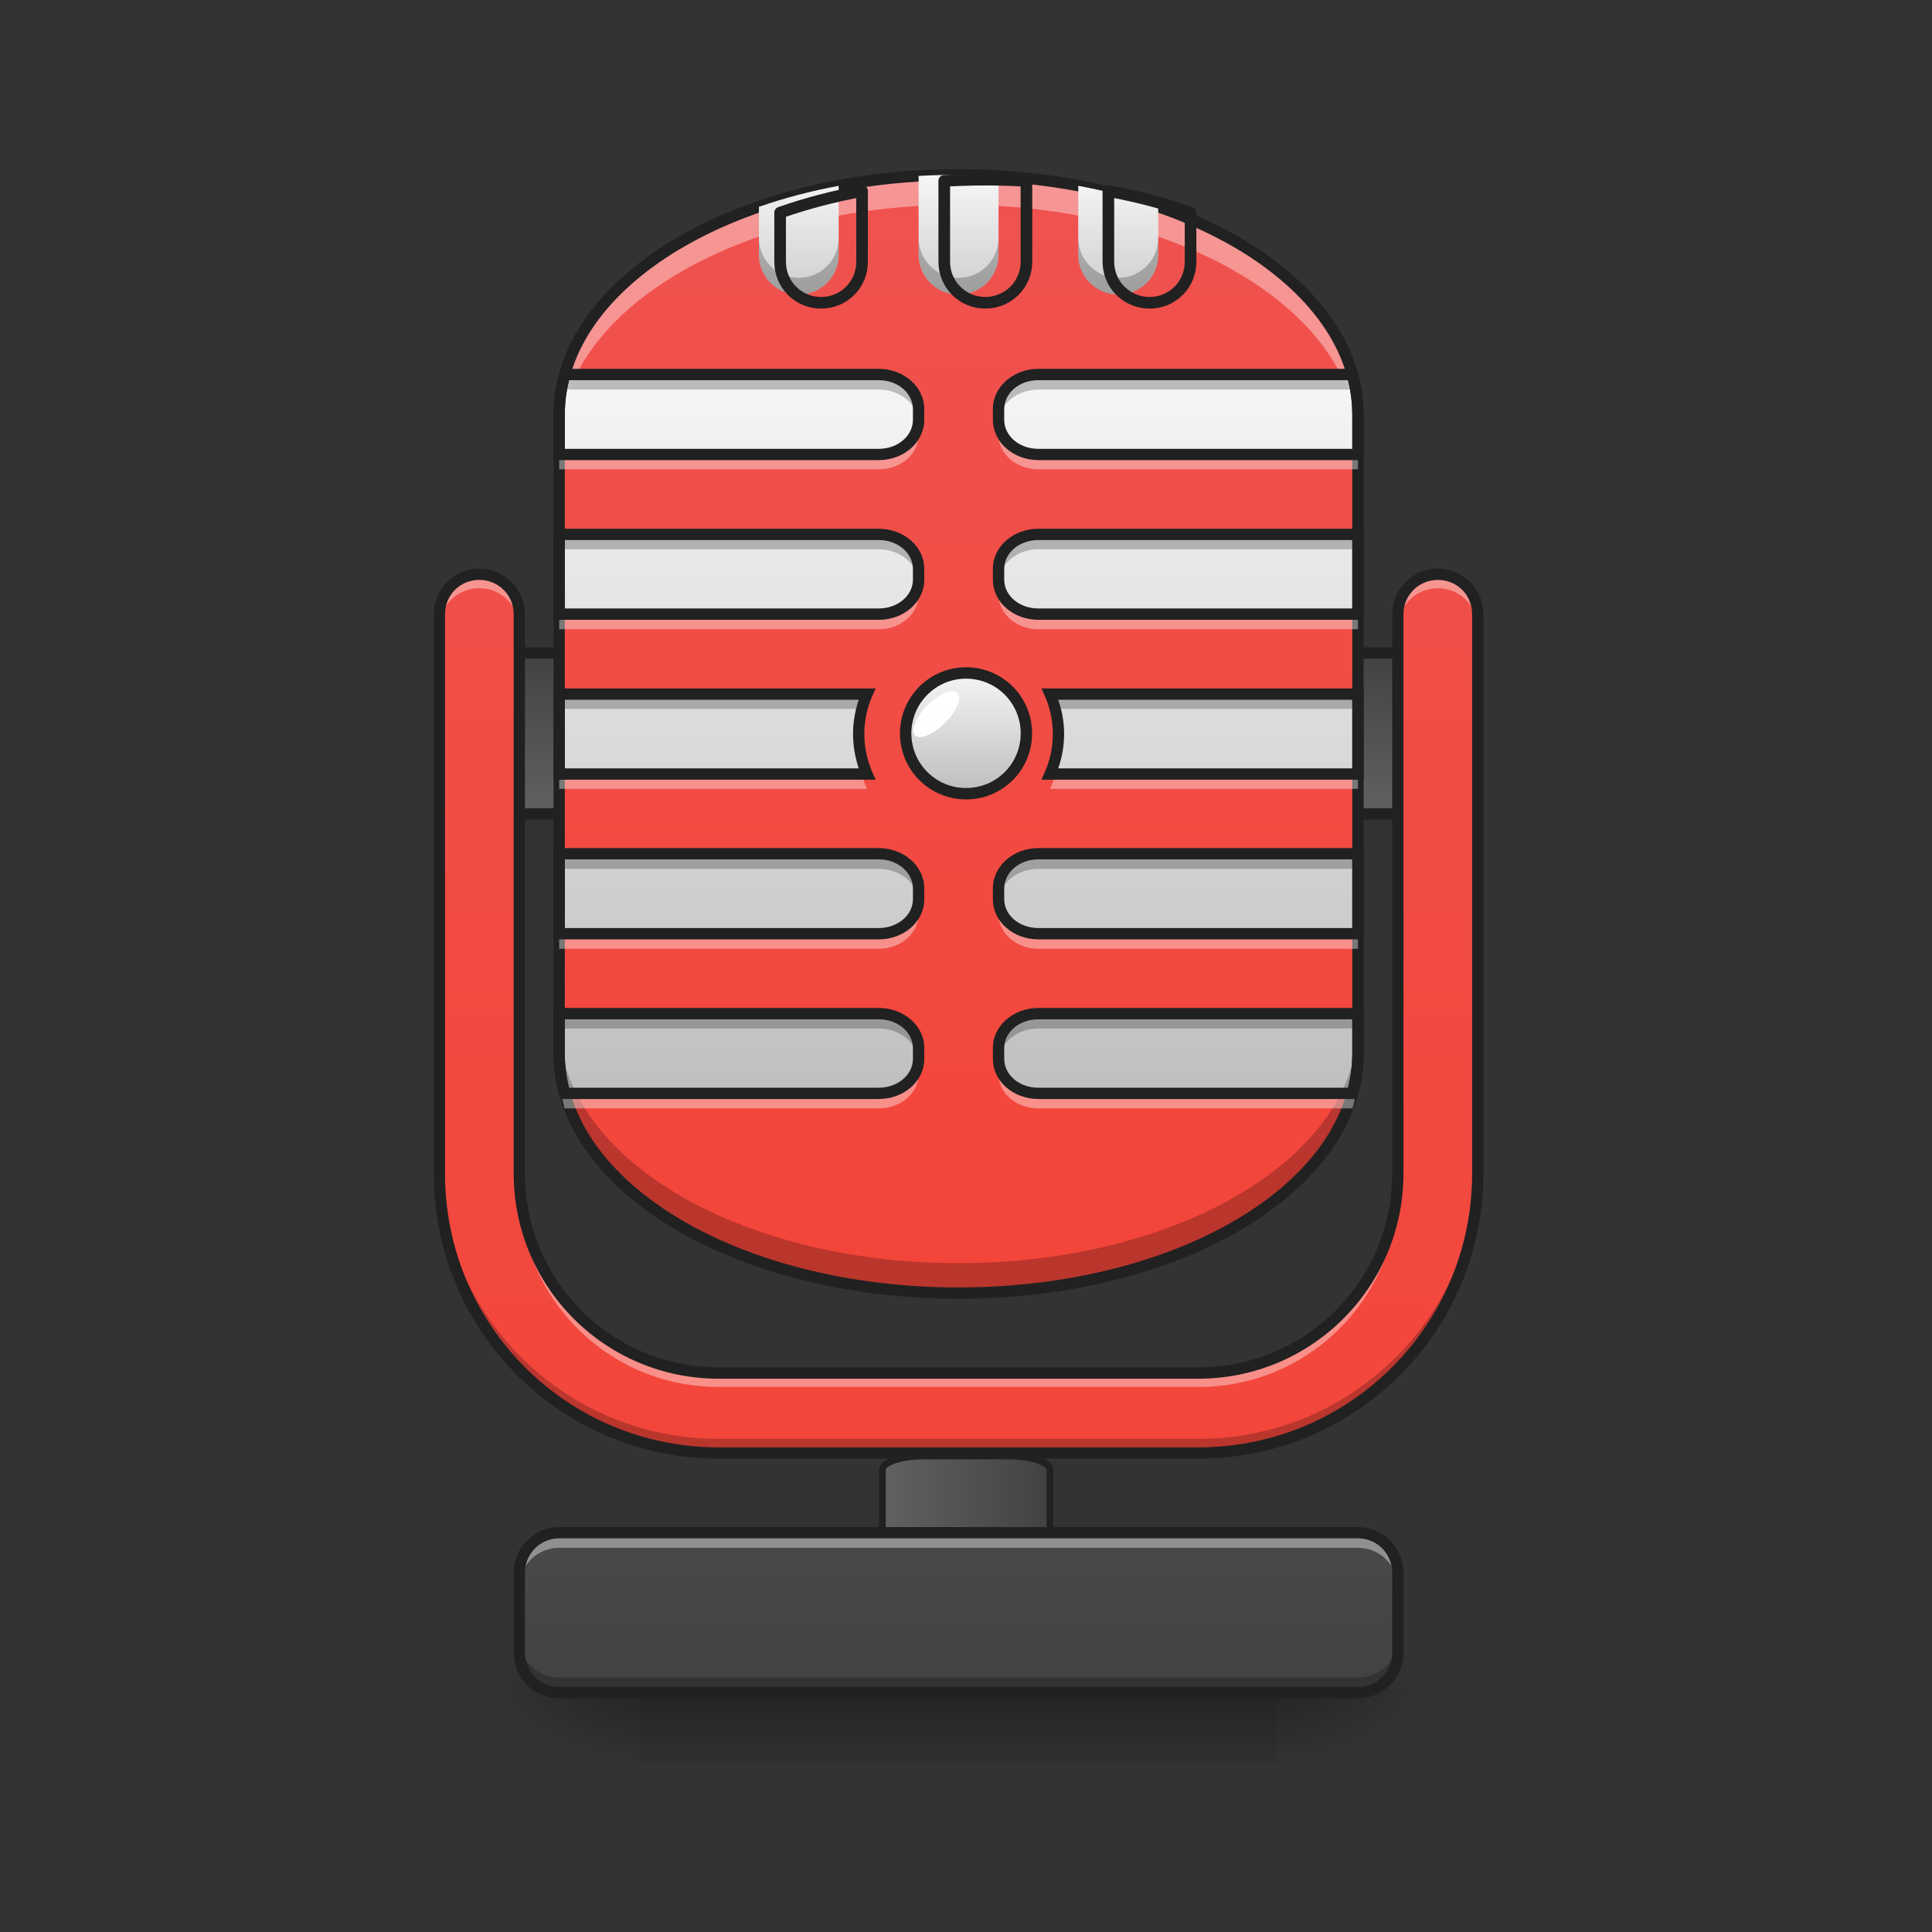 <?xml version="1.0" encoding="UTF-8"?>
<svg xmlns="http://www.w3.org/2000/svg" xmlns:xlink="http://www.w3.org/1999/xlink" width="32pt" height="32pt" viewBox="0 0 32 32" version="1.1">
<rect x="0" y="0" width="32" height="32" fill="#333333" stroke="none"/>
<defs>
<linearGradient id="linear0" gradientUnits="userSpaceOnUse" x1="275.167" y1="170" x2="232.833" y2="170" gradientTransform="matrix(1.04,0,0,0.337,-10.266,140.699)">
<stop offset="0" style="stop-color:rgb(25.882%,25.882%,25.882%);stop-opacity:1;"/>
<stop offset="1" style="stop-color:rgb(38.039%,38.039%,38.039%);stop-opacity:1;"/>
</linearGradient>
<linearGradient id="linear1" gradientUnits="userSpaceOnUse" x1="254" y1="233.5" x2="254" y2="254.667" gradientTransform="matrix(0.063,0,0,0.063,-0,13.439)">
<stop offset="0" style="stop-color:rgb(0%,0%,0%);stop-opacity:0.275;"/>
<stop offset="1" style="stop-color:rgb(0%,0%,0%);stop-opacity:0;"/>
</linearGradient>
<radialGradient id="radial0" gradientUnits="userSpaceOnUse" cx="450.909" cy="189.579" fx="450.909" fy="189.579" r="21.167" gradientTransform="matrix(0,-0.078,-0.141,-0,47.5,63.595)">
<stop offset="0" style="stop-color:rgb(0%,0%,0%);stop-opacity:0.314;"/>
<stop offset="0.222" style="stop-color:rgb(0%,0%,0%);stop-opacity:0.275;"/>
<stop offset="1" style="stop-color:rgb(0%,0%,0%);stop-opacity:0;"/>
</radialGradient>
<radialGradient id="radial1" gradientUnits="userSpaceOnUse" cx="450.909" cy="189.579" fx="450.909" fy="189.579" r="21.167" gradientTransform="matrix(-0,0.078,0.141,0,-15.747,-7.527)">
<stop offset="0" style="stop-color:rgb(0%,0%,0%);stop-opacity:0.314;"/>
<stop offset="0.222" style="stop-color:rgb(0%,0%,0%);stop-opacity:0.275;"/>
<stop offset="1" style="stop-color:rgb(0%,0%,0%);stop-opacity:0;"/>
</radialGradient>
<radialGradient id="radial2" gradientUnits="userSpaceOnUse" cx="450.909" cy="189.579" fx="450.909" fy="189.579" r="21.167" gradientTransform="matrix(-0,-0.078,0.141,-0,-15.747,63.595)">
<stop offset="0" style="stop-color:rgb(0%,0%,0%);stop-opacity:0.314;"/>
<stop offset="0.222" style="stop-color:rgb(0%,0%,0%);stop-opacity:0.275;"/>
<stop offset="1" style="stop-color:rgb(0%,0%,0%);stop-opacity:0;"/>
</radialGradient>
<radialGradient id="radial3" gradientUnits="userSpaceOnUse" cx="450.909" cy="189.579" fx="450.909" fy="189.579" r="21.167" gradientTransform="matrix(0,0.078,-0.141,0,47.5,-7.527)">
<stop offset="0" style="stop-color:rgb(0%,0%,0%);stop-opacity:0.314;"/>
<stop offset="0.222" style="stop-color:rgb(0%,0%,0%);stop-opacity:0.275;"/>
<stop offset="1" style="stop-color:rgb(0%,0%,0%);stop-opacity:0;"/>
</radialGradient>
<linearGradient id="linear2" gradientUnits="userSpaceOnUse" x1="254" y1="233.5" x2="254" y2="43" gradientTransform="matrix(0.063,0,0,0.063,0,13.439)">
<stop offset="0" style="stop-color:rgb(25.882%,25.882%,25.882%);stop-opacity:1;"/>
<stop offset="1" style="stop-color:rgb(38.039%,38.039%,38.039%);stop-opacity:1;"/>
</linearGradient>
<linearGradient id="linear3" gradientUnits="userSpaceOnUse" x1="254" y1="-41.667" x2="254" y2="0.667" >
<stop offset="0" style="stop-color:rgb(25.882%,25.882%,25.882%);stop-opacity:1;"/>
<stop offset="1" style="stop-color:rgb(38.039%,38.039%,38.039%);stop-opacity:1;"/>
</linearGradient>
<linearGradient id="linear4" gradientUnits="userSpaceOnUse" x1="254" y1="159.417" x2="254" y2="-168.667" gradientTransform="matrix(0.063,0,0,0.063,0,13.439)">
<stop offset="0" style="stop-color:rgb(95.686%,26.275%,21.176%);stop-opacity:1;"/>
<stop offset="1" style="stop-color:rgb(93.725%,32.549%,31.373%);stop-opacity:1;"/>
</linearGradient>
<linearGradient id="linear5" gradientUnits="userSpaceOnUse" x1="960" y1="1135.118" x2="960" y2="415.118" gradientTransform="matrix(0.017,0,0,0.017,0,-0.662)">
<stop offset="0" style="stop-color:rgb(74.118%,74.118%,74.118%);stop-opacity:1;"/>
<stop offset="1" style="stop-color:rgb(96.078%,96.078%,96.078%);stop-opacity:1;"/>
</linearGradient>
<linearGradient id="linear6" gradientUnits="userSpaceOnUse" x1="254" y1="5.958" x2="254" y2="-25.792" gradientTransform="matrix(1,0,0,1,0,-10.583)">
<stop offset="0" style="stop-color:rgb(74.118%,74.118%,74.118%);stop-opacity:1;"/>
<stop offset="1" style="stop-color:rgb(96.078%,96.078%,96.078%);stop-opacity:1;"/>
</linearGradient>
<linearGradient id="linear7" gradientUnits="userSpaceOnUse" x1="960" y1="1735.117" x2="960" y2="215.117" gradientTransform="matrix(0.017,0,0,0.017,0,-0.662)">
<stop offset="0" style="stop-color:rgb(95.686%,26.275%,21.176%);stop-opacity:1;"/>
<stop offset="1" style="stop-color:rgb(93.725%,32.549%,31.373%);stop-opacity:1;"/>
</linearGradient>
<linearGradient id="linear8" gradientUnits="userSpaceOnUse" x1="960" y1="335.118" x2="960" y2="175.118" gradientTransform="matrix(0.017,0,0,0.017,0,0)">
<stop offset="0" style="stop-color:rgb(74.118%,74.118%,74.118%);stop-opacity:1;"/>
<stop offset="1" style="stop-color:rgb(96.078%,96.078%,96.078%);stop-opacity:1;"/>
</linearGradient>
</defs>
<g id="surface1">
<path style="fill-rule:nonzero;fill:url(#linear0);stroke-width:1.777;stroke-linecap:round;stroke-linejoin:miter;stroke:rgb(12.941%,12.941%,12.941%);stroke-opacity:1;stroke-miterlimit:4;" d="M 242.977 169.463 L 265.037 169.463 C 271.099 169.463 276.036 171.088 276.036 173.088 L 276.036 208.772 C 276.036 210.709 271.099 212.334 265.037 212.334 L 242.977 212.334 C 236.915 212.334 231.978 210.709 231.978 208.772 L 231.978 173.088 C 231.978 171.088 236.915 169.463 242.977 169.463 Z M 242.977 169.463 " transform="matrix(0.063,0,0,0.063,0,13.439)"/>
<path style=" stroke:none;fill-rule:nonzero;fill:url(#linear1);" d="M 10.586 28.035 L 21.168 28.035 L 21.168 29.211 L 10.586 29.211 Z M 10.586 28.035 "/>
<path style=" stroke:none;fill-rule:nonzero;fill:url(#radial0);" d="M 21.168 28.035 L 23.816 28.035 L 23.816 26.711 L 21.168 26.711 Z M 21.168 28.035 "/>
<path style=" stroke:none;fill-rule:nonzero;fill:url(#radial1);" d="M 10.586 28.035 L 7.938 28.035 L 7.938 29.355 L 10.586 29.355 Z M 10.586 28.035 "/>
<path style=" stroke:none;fill-rule:nonzero;fill:url(#radial2);" d="M 10.586 28.035 L 7.938 28.035 L 7.938 26.711 L 10.586 26.711 Z M 10.586 28.035 "/>
<path style=" stroke:none;fill-rule:nonzero;fill:url(#radial3);" d="M 21.168 28.035 L 23.816 28.035 L 23.816 29.355 L 21.168 29.355 Z M 21.168 28.035 "/>
<path style=" stroke:none;fill-rule:nonzero;fill:url(#linear2);" d="M 9.262 25.387 L 22.492 25.387 C 22.855 25.387 23.152 25.684 23.152 26.051 L 23.152 27.371 C 23.152 27.738 22.855 28.035 22.492 28.035 L 9.262 28.035 C 8.895 28.035 8.602 27.738 8.602 27.371 L 8.602 26.051 C 8.602 25.684 8.895 25.387 9.262 25.387 Z M 9.262 25.387 "/>
<path style="fill-rule:nonzero;fill:url(#linear3);stroke-width:3;stroke-linecap:round;stroke-linejoin:round;stroke:rgb(12.941%,12.941%,12.941%);stroke-opacity:1;stroke-miterlimit:4;" d="M 126.988 -41.642 L 381.026 -41.642 L 381.026 0.667 L 126.988 0.667 Z M 126.988 -41.642 " transform="matrix(0.063,0,0,0.063,0,13.439)"/>
<path style=" stroke:none;fill-rule:nonzero;fill:url(#linear4);" d="M 15.875 2.895 C 19.531 2.895 22.492 4.672 22.492 6.867 L 22.492 17.449 C 22.492 19.641 19.531 21.418 15.875 21.418 C 12.223 21.418 9.262 19.641 9.262 17.449 L 9.262 6.867 C 9.262 4.672 12.223 2.895 15.875 2.895 Z M 15.875 2.895 "/>
<path style=" stroke:none;fill-rule:nonzero;fill:url(#linear5);" d="M 9.352 6.203 C 9.293 6.418 9.262 6.641 9.262 6.863 L 9.262 7.527 L 14.555 7.527 C 14.922 7.527 15.215 7.273 15.215 6.953 L 15.215 6.777 C 15.215 6.457 14.922 6.203 14.555 6.203 Z M 17.199 6.203 C 16.832 6.203 16.539 6.457 16.539 6.777 L 16.539 6.953 C 16.539 7.273 16.832 7.527 17.199 7.527 L 22.492 7.527 L 22.492 6.863 C 22.492 6.641 22.461 6.418 22.402 6.203 Z M 9.262 8.852 L 9.262 10.172 L 14.555 10.172 C 14.922 10.172 15.215 9.918 15.215 9.602 L 15.215 9.422 C 15.215 9.105 14.922 8.852 14.555 8.852 Z M 17.199 8.852 C 16.832 8.852 16.539 9.105 16.539 9.422 L 16.539 9.602 C 16.539 9.918 16.832 10.172 17.199 10.172 L 22.492 10.172 L 22.492 8.852 Z M 9.262 11.496 L 9.262 12.82 L 14.359 12.82 C 14.273 12.617 14.223 12.395 14.223 12.156 C 14.223 11.922 14.273 11.699 14.359 11.496 Z M 17.395 11.496 C 17.48 11.699 17.531 11.922 17.531 12.156 C 17.531 12.395 17.48 12.617 17.395 12.82 L 22.492 12.82 L 22.492 11.496 Z M 9.262 14.141 L 9.262 15.465 L 14.555 15.465 C 14.922 15.465 15.215 15.211 15.215 14.895 L 15.215 14.715 C 15.215 14.398 14.922 14.141 14.555 14.141 Z M 17.199 14.141 C 16.832 14.141 16.539 14.398 16.539 14.715 L 16.539 14.895 C 16.539 15.211 16.832 15.465 17.199 15.465 L 22.492 15.465 L 22.492 14.141 Z M 9.262 16.789 L 9.262 17.449 C 9.262 17.676 9.293 17.895 9.352 18.109 L 14.555 18.109 C 14.922 18.109 15.215 17.855 15.215 17.539 L 15.215 17.359 C 15.215 17.043 14.922 16.789 14.555 16.789 Z M 17.199 16.789 C 16.832 16.789 16.539 17.043 16.539 17.359 L 16.539 17.539 C 16.539 17.855 16.832 18.109 17.199 18.109 L 22.402 18.109 C 22.461 17.895 22.492 17.676 22.492 17.449 L 22.492 16.789 Z M 17.199 16.789 "/>
<path style="fill-rule:nonzero;fill:url(#linear6);stroke-width:3;stroke-linecap:round;stroke-linejoin:miter;stroke:rgb(12.941%,12.941%,12.941%);stroke-opacity:1;stroke-miterlimit:4;" d="M 253.976 -36.392 C 262.787 -36.392 269.849 -29.268 269.849 -20.519 C 269.849 -11.707 262.787 -4.645 253.976 -4.645 C 245.227 -4.645 238.102 -11.707 238.102 -20.519 C 238.102 -29.268 245.227 -36.392 253.976 -36.392 Z M 253.976 -36.392 " transform="matrix(0.063,0,0,0.063,0,13.439)"/>
<path style=" stroke:none;fill-rule:nonzero;fill:url(#linear7);" d="M 7.938 9.512 C 7.57 9.512 7.277 9.805 7.277 10.172 L 7.277 19.434 C 7.277 22 9.344 24.066 11.906 24.066 L 19.844 24.066 C 22.41 24.066 24.477 22 24.477 19.434 L 24.477 10.172 C 24.477 9.805 24.18 9.512 23.816 9.512 C 23.449 9.512 23.152 9.805 23.152 10.172 L 23.152 19.434 C 23.152 21.266 21.68 22.742 19.844 22.742 L 11.906 22.742 C 10.074 22.742 8.602 21.266 8.602 19.434 L 8.602 10.172 C 8.602 9.805 8.305 9.512 7.938 9.512 Z M 7.938 9.512 "/>
<path style=" stroke:none;fill-rule:nonzero;fill:rgb(100%,100%,100%);fill-opacity:0.392;" d="M 9.262 25.387 C 8.895 25.387 8.602 25.684 8.602 26.051 L 8.602 26.297 C 8.602 25.93 8.895 25.637 9.262 25.637 L 22.492 25.637 C 22.859 25.637 23.152 25.93 23.152 26.297 L 23.152 26.051 C 23.152 25.684 22.859 25.387 22.492 25.387 Z M 9.262 25.387 "/>
<path style=" stroke:none;fill-rule:nonzero;fill:rgb(0%,0%,0%);fill-opacity:0.235;" d="M 8.602 27.125 L 8.602 27.371 C 8.602 27.738 8.895 28.035 9.262 28.035 L 22.492 28.035 C 22.859 28.035 23.152 27.738 23.152 27.371 L 23.152 27.125 C 23.152 27.492 22.859 27.785 22.492 27.785 L 9.262 27.785 C 8.895 27.785 8.602 27.492 8.602 27.125 Z M 8.602 27.125 "/>
<path style=" stroke:none;fill-rule:nonzero;fill:rgb(12.941%,12.941%,12.941%);fill-opacity:1;" d="M 9.262 25.293 C 8.844 25.293 8.508 25.633 8.508 26.051 L 8.508 27.371 C 8.508 27.789 8.844 28.129 9.262 28.129 L 22.492 28.129 C 22.91 28.129 23.246 27.789 23.246 27.371 L 23.246 26.051 C 23.246 25.633 22.91 25.293 22.492 25.293 Z M 9.262 25.48 L 22.492 25.48 C 22.809 25.48 23.059 25.734 23.059 26.051 L 23.059 27.371 C 23.059 27.688 22.809 27.941 22.492 27.941 L 9.262 27.941 C 8.945 27.941 8.695 27.688 8.695 27.371 L 8.695 26.051 C 8.695 25.734 8.945 25.48 9.262 25.48 Z M 9.262 25.48 "/>
<path style=" stroke:none;fill-rule:nonzero;fill:rgb(100%,100%,100%);fill-opacity:0.392;" d="M 15.875 2.895 C 12.211 2.895 9.262 4.668 9.262 6.863 L 9.262 7.363 C 9.262 5.164 12.211 3.391 15.875 3.391 C 19.543 3.391 22.492 5.164 22.492 7.363 L 22.492 6.863 C 22.492 4.668 19.543 2.895 15.875 2.895 Z M 15.875 2.895 "/>
<path style=" stroke:none;fill-rule:nonzero;fill:rgb(0%,0%,0%);fill-opacity:0.235;" d="M 15.875 21.418 C 12.211 21.418 9.262 19.648 9.262 17.449 L 9.262 16.953 C 9.262 19.152 12.211 20.922 15.875 20.922 C 19.543 20.922 22.492 19.152 22.492 16.953 L 22.492 17.449 C 22.492 19.648 19.543 21.418 15.875 21.418 Z M 15.875 21.418 "/>
<path style=" stroke:none;fill-rule:nonzero;fill:rgb(12.941%,12.941%,12.941%);fill-opacity:1;" d="M 15.875 2.801 C 14.027 2.801 12.359 3.246 11.145 3.977 C 9.934 4.703 9.168 5.723 9.168 6.867 L 9.168 17.449 C 9.168 18.59 9.934 19.609 11.145 20.34 C 12.359 21.066 14.027 21.512 15.875 21.512 C 17.723 21.512 19.395 21.066 20.605 20.34 C 21.82 19.609 22.586 18.59 22.586 17.449 L 22.586 6.867 C 22.586 5.723 21.82 4.703 20.605 3.977 C 19.395 3.246 17.723 2.801 15.875 2.801 Z M 15.875 2.988 C 17.695 2.988 19.332 3.43 20.512 4.137 C 21.688 4.844 22.398 5.809 22.398 6.867 L 22.398 17.449 C 22.398 18.508 21.688 19.473 20.512 20.18 C 19.332 20.887 17.695 21.324 15.875 21.324 C 14.059 21.324 12.422 20.887 11.242 20.18 C 10.066 19.473 9.355 18.508 9.355 17.449 L 9.355 6.867 C 9.355 5.809 10.066 4.844 11.242 4.137 C 12.422 3.43 14.059 2.988 15.875 2.988 Z M 15.875 2.988 "/>
<path style=" stroke:none;fill-rule:nonzero;fill:rgb(0%,0%,0%);fill-opacity:0.235;" d="M 9.352 6.203 C 9.293 6.418 9.262 6.641 9.262 6.863 L 9.262 7.113 C 9.262 6.887 9.293 6.668 9.352 6.453 L 14.555 6.453 C 14.906 6.453 15.191 6.688 15.215 6.988 C 15.215 6.977 15.215 6.965 15.215 6.953 L 15.215 6.777 C 15.215 6.457 14.922 6.203 14.555 6.203 Z M 17.199 6.203 C 16.832 6.203 16.539 6.457 16.539 6.777 L 16.539 6.953 C 16.539 6.965 16.539 6.977 16.539 6.988 C 16.559 6.688 16.848 6.453 17.199 6.453 L 22.402 6.453 C 22.461 6.668 22.492 6.887 22.492 7.113 L 22.492 6.863 C 22.492 6.641 22.461 6.418 22.402 6.203 Z M 9.262 8.852 L 9.262 9.098 L 14.555 9.098 C 14.906 9.098 15.191 9.336 15.215 9.637 C 15.215 9.625 15.215 9.613 15.215 9.602 L 15.215 9.422 C 15.215 9.105 14.922 8.852 14.555 8.852 Z M 17.199 8.852 C 16.832 8.852 16.539 9.105 16.539 9.422 L 16.539 9.602 C 16.539 9.613 16.539 9.625 16.539 9.637 C 16.559 9.336 16.848 9.098 17.199 9.098 L 22.492 9.098 L 22.492 8.852 Z M 9.262 11.496 L 9.262 11.742 L 14.273 11.742 C 14.297 11.66 14.324 11.574 14.359 11.496 Z M 17.395 11.496 C 17.43 11.574 17.457 11.66 17.477 11.742 L 22.492 11.742 L 22.492 11.496 Z M 14.227 12.281 C 14.223 12.324 14.223 12.363 14.223 12.406 C 14.223 12.547 14.242 12.688 14.273 12.82 L 14.359 12.82 C 14.289 12.652 14.242 12.473 14.227 12.281 Z M 17.527 12.281 C 17.512 12.473 17.465 12.652 17.395 12.82 L 17.477 12.82 C 17.512 12.688 17.531 12.547 17.531 12.406 C 17.531 12.363 17.527 12.324 17.527 12.281 Z M 9.262 14.141 L 9.262 14.391 L 14.555 14.391 C 14.906 14.391 15.191 14.625 15.215 14.926 C 15.215 14.918 15.215 14.906 15.215 14.895 L 15.215 14.715 C 15.215 14.398 14.922 14.141 14.555 14.141 Z M 17.199 14.141 C 16.832 14.141 16.539 14.398 16.539 14.715 L 16.539 14.895 C 16.539 14.906 16.539 14.918 16.539 14.926 C 16.559 14.625 16.848 14.391 17.199 14.391 L 22.492 14.391 L 22.492 14.141 Z M 9.262 16.789 L 9.262 17.035 L 14.555 17.035 C 14.906 17.035 15.191 17.273 15.215 17.574 C 15.215 17.562 15.215 17.551 15.215 17.539 L 15.215 17.359 C 15.215 17.043 14.922 16.789 14.555 16.789 Z M 17.199 16.789 C 16.832 16.789 16.539 17.043 16.539 17.359 L 16.539 17.539 C 16.539 17.551 16.539 17.562 16.539 17.574 C 16.559 17.273 16.848 17.035 17.199 17.035 L 22.492 17.035 L 22.492 16.789 Z M 17.199 16.789 "/>
<path style=" stroke:none;fill-rule:nonzero;fill:rgb(100%,100%,100%);fill-opacity:0.392;" d="M 9.352 18.359 C 9.293 18.145 9.262 17.922 9.262 17.699 L 9.262 17.449 C 9.262 17.676 9.293 17.895 9.352 18.109 L 14.555 18.109 C 14.906 18.109 15.191 17.875 15.215 17.574 C 15.215 17.586 15.215 17.598 15.215 17.609 L 15.215 17.789 C 15.215 18.105 14.922 18.359 14.555 18.359 Z M 17.199 18.359 C 16.832 18.359 16.539 18.105 16.539 17.789 L 16.539 17.609 C 16.539 17.598 16.539 17.586 16.539 17.574 C 16.559 17.875 16.848 18.109 17.199 18.109 L 22.402 18.109 C 22.461 17.895 22.492 17.676 22.492 17.449 L 22.492 17.699 C 22.492 17.922 22.461 18.145 22.402 18.359 Z M 9.262 15.715 L 9.262 15.465 L 14.555 15.465 C 14.906 15.465 15.191 15.227 15.215 14.926 C 15.215 14.938 15.215 14.949 15.215 14.961 L 15.215 15.141 C 15.215 15.457 14.922 15.715 14.555 15.715 Z M 17.199 15.715 C 16.832 15.715 16.539 15.457 16.539 15.141 L 16.539 14.961 C 16.539 14.949 16.539 14.938 16.539 14.926 C 16.559 15.227 16.848 15.465 17.199 15.465 L 22.492 15.465 L 22.492 15.715 Z M 9.262 13.066 L 9.262 12.82 L 14.273 12.82 C 14.297 12.906 14.324 12.988 14.359 13.066 Z M 17.395 13.066 C 17.43 12.988 17.457 12.906 17.477 12.82 L 22.492 12.82 L 22.492 13.066 Z M 14.227 12.281 C 14.223 12.242 14.223 12.199 14.223 12.156 C 14.223 12.016 14.242 11.875 14.273 11.742 L 14.359 11.742 C 14.289 11.91 14.242 12.09 14.227 12.281 Z M 17.527 12.281 C 17.512 12.09 17.465 11.91 17.395 11.742 L 17.477 11.742 C 17.512 11.875 17.531 12.016 17.531 12.156 C 17.531 12.199 17.527 12.242 17.527 12.281 Z M 9.262 10.422 L 9.262 10.172 L 14.555 10.172 C 14.906 10.172 15.191 9.938 15.215 9.637 C 15.215 9.648 15.215 9.656 15.215 9.668 L 15.215 9.848 C 15.215 10.164 14.922 10.422 14.555 10.422 Z M 17.199 10.422 C 16.832 10.422 16.539 10.164 16.539 9.848 L 16.539 9.668 C 16.539 9.656 16.539 9.648 16.539 9.637 C 16.559 9.938 16.848 10.172 17.199 10.172 L 22.492 10.172 L 22.492 10.422 Z M 9.262 7.773 L 9.262 7.527 L 14.555 7.527 C 14.906 7.527 15.191 7.289 15.215 6.988 C 15.215 7 15.215 7.012 15.215 7.023 L 15.215 7.203 C 15.215 7.52 14.922 7.773 14.555 7.773 Z M 17.199 7.773 C 16.832 7.773 16.539 7.52 16.539 7.203 L 16.539 7.023 C 16.539 7.012 16.539 7 16.539 6.988 C 16.559 7.289 16.848 7.527 17.199 7.527 L 22.492 7.527 L 22.492 7.773 Z M 17.199 7.773 "/>
<path style=" stroke:none;fill-rule:nonzero;fill:rgb(12.941%,12.941%,12.941%);fill-opacity:1;" d="M 9.281 6.109 L 9.262 6.18 C 9.199 6.402 9.168 6.633 9.168 6.863 L 9.168 7.621 L 14.555 7.621 C 14.965 7.621 15.309 7.328 15.309 6.953 L 15.309 6.777 C 15.309 6.402 14.965 6.109 14.555 6.109 Z M 17.199 6.109 C 16.789 6.109 16.445 6.402 16.445 6.777 L 16.445 6.953 C 16.445 7.328 16.789 7.621 17.199 7.621 L 22.586 7.621 L 22.586 6.863 C 22.586 6.633 22.555 6.402 22.492 6.18 L 22.473 6.109 Z M 9.426 6.297 L 14.555 6.297 C 14.875 6.297 15.121 6.516 15.121 6.777 L 15.121 6.953 C 15.121 7.215 14.875 7.434 14.555 7.434 L 9.355 7.434 L 9.355 6.863 C 9.355 6.672 9.379 6.484 9.426 6.297 Z M 17.199 6.297 L 22.328 6.297 C 22.371 6.484 22.398 6.672 22.398 6.863 L 22.398 7.434 L 17.199 7.434 C 16.875 7.434 16.633 7.215 16.633 6.953 L 16.633 6.777 C 16.633 6.516 16.875 6.297 17.199 6.297 Z M 9.168 8.758 L 9.168 10.266 L 14.555 10.266 C 14.965 10.266 15.309 9.977 15.309 9.602 L 15.309 9.422 C 15.309 9.047 14.965 8.758 14.555 8.758 Z M 17.199 8.758 C 16.789 8.758 16.445 9.047 16.445 9.422 L 16.445 9.602 C 16.445 9.977 16.789 10.266 17.199 10.266 L 22.586 10.266 L 22.586 8.758 Z M 9.355 8.945 L 14.555 8.945 C 14.875 8.945 15.121 9.164 15.121 9.422 L 15.121 9.602 C 15.121 9.859 14.875 10.078 14.555 10.078 L 9.355 10.078 Z M 17.199 8.945 L 22.398 8.945 L 22.398 10.078 L 17.199 10.078 C 16.875 10.078 16.633 9.859 16.633 9.602 L 16.633 9.422 C 16.633 9.164 16.875 8.945 17.199 8.945 Z M 9.168 11.402 L 9.168 12.914 L 14.504 12.914 L 14.445 12.781 C 14.363 12.59 14.316 12.379 14.316 12.156 C 14.316 11.934 14.363 11.723 14.445 11.535 L 14.504 11.402 Z M 17.25 11.402 L 17.309 11.535 C 17.391 11.723 17.438 11.934 17.438 12.156 C 17.438 12.379 17.391 12.59 17.309 12.781 L 17.25 12.914 L 22.586 12.914 L 22.586 11.402 Z M 9.355 11.59 L 14.223 11.59 C 14.164 11.77 14.129 11.957 14.129 12.156 C 14.129 12.355 14.164 12.547 14.223 12.727 L 9.355 12.727 Z M 17.527 11.59 L 22.398 11.59 L 22.398 12.727 L 17.527 12.727 C 17.59 12.547 17.625 12.355 17.625 12.156 C 17.625 11.957 17.59 11.77 17.527 11.59 Z M 9.168 14.047 L 9.168 15.559 L 14.555 15.559 C 14.965 15.559 15.309 15.27 15.309 14.895 L 15.309 14.715 C 15.309 14.34 14.965 14.047 14.555 14.047 Z M 17.199 14.047 C 16.789 14.047 16.445 14.34 16.445 14.715 L 16.445 14.895 C 16.445 15.27 16.789 15.559 17.199 15.559 L 22.586 15.559 L 22.586 14.047 Z M 9.355 14.234 L 14.555 14.234 C 14.875 14.234 15.121 14.457 15.121 14.715 L 15.121 14.895 C 15.121 15.152 14.875 15.371 14.555 15.371 L 9.355 15.371 Z M 17.199 14.234 L 22.398 14.234 L 22.398 15.371 L 17.199 15.371 C 16.875 15.371 16.633 15.152 16.633 14.895 L 16.633 14.715 C 16.633 14.457 16.875 14.234 17.199 14.234 Z M 9.168 16.695 L 9.168 17.449 C 9.168 17.684 9.199 17.914 9.262 18.137 L 9.281 18.203 L 14.555 18.203 C 14.965 18.203 15.309 17.914 15.309 17.539 L 15.309 17.359 C 15.309 16.984 14.965 16.695 14.555 16.695 Z M 17.199 16.695 C 16.789 16.695 16.445 16.984 16.445 17.359 L 16.445 17.539 C 16.445 17.914 16.789 18.203 17.199 18.203 L 22.473 18.203 L 22.492 18.137 C 22.555 17.914 22.586 17.684 22.586 17.449 L 22.586 16.695 Z M 9.355 16.883 L 14.555 16.883 C 14.875 16.883 15.121 17.102 15.121 17.359 L 15.121 17.539 C 15.121 17.797 14.875 18.016 14.555 18.016 L 9.426 18.016 C 9.379 17.832 9.355 17.645 9.355 17.449 Z M 17.199 16.883 L 22.398 16.883 L 22.398 17.449 C 22.398 17.645 22.371 17.832 22.328 18.016 L 17.199 18.016 C 16.875 18.016 16.633 17.797 16.633 17.539 L 16.633 17.359 C 16.633 17.102 16.875 16.883 17.199 16.883 Z M 17.199 16.883 "/>
<path style=" stroke:none;fill-rule:nonzero;fill:rgb(100%,100%,100%);fill-opacity:0.98;" d="M 15.359 11.68 C 15.555 11.488 15.777 11.395 15.855 11.477 C 15.938 11.559 15.848 11.781 15.652 11.973 C 15.457 12.168 15.238 12.258 15.156 12.18 C 15.074 12.098 15.168 11.875 15.359 11.68 Z M 15.359 11.68 "/>
<path style=" stroke:none;fill-rule:nonzero;fill:rgb(100%,100%,100%);fill-opacity:0.392;" d="M 7.938 9.512 C 7.57 9.512 7.277 9.805 7.277 10.172 L 7.277 10.406 C 7.277 10.039 7.57 9.742 7.938 9.742 C 8.305 9.742 8.602 10.039 8.602 10.406 L 8.602 10.172 C 8.602 9.805 8.305 9.512 7.938 9.512 Z M 23.816 9.512 C 23.449 9.512 23.152 9.805 23.152 10.172 L 23.152 10.406 C 23.152 10.039 23.449 9.742 23.816 9.742 C 24.18 9.742 24.477 10.039 24.477 10.406 L 24.477 10.172 C 24.477 9.805 24.18 9.512 23.816 9.512 Z M 8.602 19.434 L 8.602 19.668 C 8.602 21.5 10.074 22.973 11.906 22.973 L 19.844 22.973 C 21.68 22.973 23.152 21.5 23.152 19.668 L 23.152 19.434 C 23.152 21.266 21.68 22.742 19.844 22.742 L 11.906 22.742 C 10.074 22.742 8.602 21.266 8.602 19.434 Z M 8.602 19.434 "/>
<path style=" stroke:none;fill-rule:nonzero;fill:rgb(0%,0%,0%);fill-opacity:0.235;" d="M 7.277 19.203 L 7.277 19.434 C 7.277 22 9.344 24.066 11.906 24.066 L 19.844 24.066 C 22.41 24.066 24.477 22 24.477 19.434 L 24.477 19.203 C 24.477 21.766 22.41 23.832 19.844 23.832 L 11.906 23.832 C 9.344 23.832 7.277 21.766 7.277 19.203 Z M 7.277 19.203 "/>
<path style=" stroke:none;fill-rule:nonzero;fill:rgb(12.941%,12.941%,12.941%);fill-opacity:1;" d="M 7.938 9.418 C 7.52 9.418 7.184 9.758 7.184 10.172 L 7.184 19.434 C 7.184 22.051 9.293 24.16 11.906 24.16 L 19.844 24.16 C 22.461 24.16 24.57 22.051 24.57 19.434 L 24.57 10.172 C 24.57 9.758 24.23 9.418 23.816 9.418 C 23.398 9.418 23.059 9.758 23.059 10.172 L 23.059 19.434 C 23.059 21.215 21.629 22.648 19.844 22.648 L 11.906 22.648 C 10.125 22.648 8.695 21.215 8.695 19.434 L 8.695 10.172 C 8.695 9.758 8.355 9.418 7.938 9.418 Z M 7.938 9.605 C 8.254 9.605 8.508 9.855 8.508 10.172 L 8.508 19.434 C 8.508 21.316 10.023 22.836 11.906 22.836 L 19.844 22.836 C 21.727 22.836 23.246 21.316 23.246 19.434 L 23.246 10.172 C 23.246 9.855 23.5 9.605 23.816 9.605 C 24.133 9.605 24.383 9.855 24.383 10.172 L 24.383 19.434 C 24.383 21.949 22.359 23.973 19.844 23.973 L 11.906 23.973 C 9.391 23.973 7.371 21.949 7.371 19.434 L 7.371 10.172 C 7.371 9.855 7.621 9.605 7.938 9.605 Z M 7.938 9.605 "/>
<path style=" stroke:none;fill-rule:nonzero;fill:url(#linear8);" d="M 15.875 2.895 C 15.652 2.895 15.434 2.902 15.215 2.914 L 15.215 4.219 C 15.215 4.586 15.512 4.879 15.875 4.879 C 16.242 4.879 16.539 4.586 16.539 4.219 L 16.539 2.914 C 16.32 2.902 16.102 2.895 15.875 2.895 Z M 13.891 3.078 C 13.426 3.164 12.984 3.281 12.57 3.426 L 12.57 4.219 C 12.57 4.586 12.863 4.879 13.23 4.879 C 13.598 4.879 13.891 4.586 13.891 4.219 Z M 17.859 3.078 L 17.859 4.219 C 17.859 4.586 18.156 4.879 18.523 4.879 C 18.891 4.879 19.184 4.586 19.184 4.219 L 19.184 3.426 C 18.77 3.281 18.328 3.164 17.859 3.078 Z M 17.859 3.078 "/>
<path style=" stroke:none;fill-rule:nonzero;fill:rgb(0%,0%,0%);fill-opacity:0.235;" d="M 12.57 3.938 L 12.57 4.219 C 12.57 4.586 12.863 4.879 13.23 4.879 C 13.598 4.879 13.891 4.586 13.891 4.219 L 13.891 3.938 C 13.891 4.305 13.598 4.602 13.23 4.602 C 12.863 4.602 12.57 4.305 12.57 3.938 Z M 15.215 3.938 L 15.215 4.219 C 15.215 4.586 15.512 4.879 15.875 4.879 C 16.242 4.879 16.539 4.586 16.539 4.219 L 16.539 3.938 C 16.539 4.305 16.242 4.602 15.875 4.602 C 15.512 4.602 15.215 4.305 15.215 3.938 Z M 17.859 3.938 L 17.859 4.219 C 17.859 4.586 18.156 4.879 18.523 4.879 C 18.891 4.879 19.184 4.586 19.184 4.219 L 19.184 3.938 C 19.184 4.305 18.891 4.602 18.523 4.602 C 18.156 4.602 17.859 4.305 17.859 3.938 Z M 17.859 3.938 "/>
<path style="fill:none;stroke-width:11.339;stroke-linecap:round;stroke-linejoin:round;stroke:rgb(12.941%,12.941%,12.941%);stroke-opacity:1;stroke-miterlimit:4;" d="M 959.908 175.023 C 946.445 175.023 933.218 175.495 919.991 176.204 L 919.991 255.094 C 919.991 277.296 937.942 295.011 959.908 295.011 C 982.111 295.011 1000.062 277.296 1000.062 255.094 L 1000.062 176.204 C 986.835 175.495 973.608 175.023 959.908 175.023 Z M 839.92 186.124 C 811.812 191.32 785.122 198.406 760.085 207.146 L 760.085 255.094 C 760.085 277.296 777.8 295.011 800.002 295.011 C 822.205 295.011 839.92 277.296 839.92 255.094 Z M 1079.897 186.124 L 1079.897 255.094 C 1079.897 277.296 1097.848 295.011 1120.051 295.011 C 1142.253 295.011 1159.968 277.296 1159.968 255.094 L 1159.968 207.146 C 1134.931 198.406 1108.241 191.32 1079.897 186.124 Z M 1079.897 186.124 " transform="matrix(0.017,0,0,0.017,0,0)"/>
</g>
</svg>
